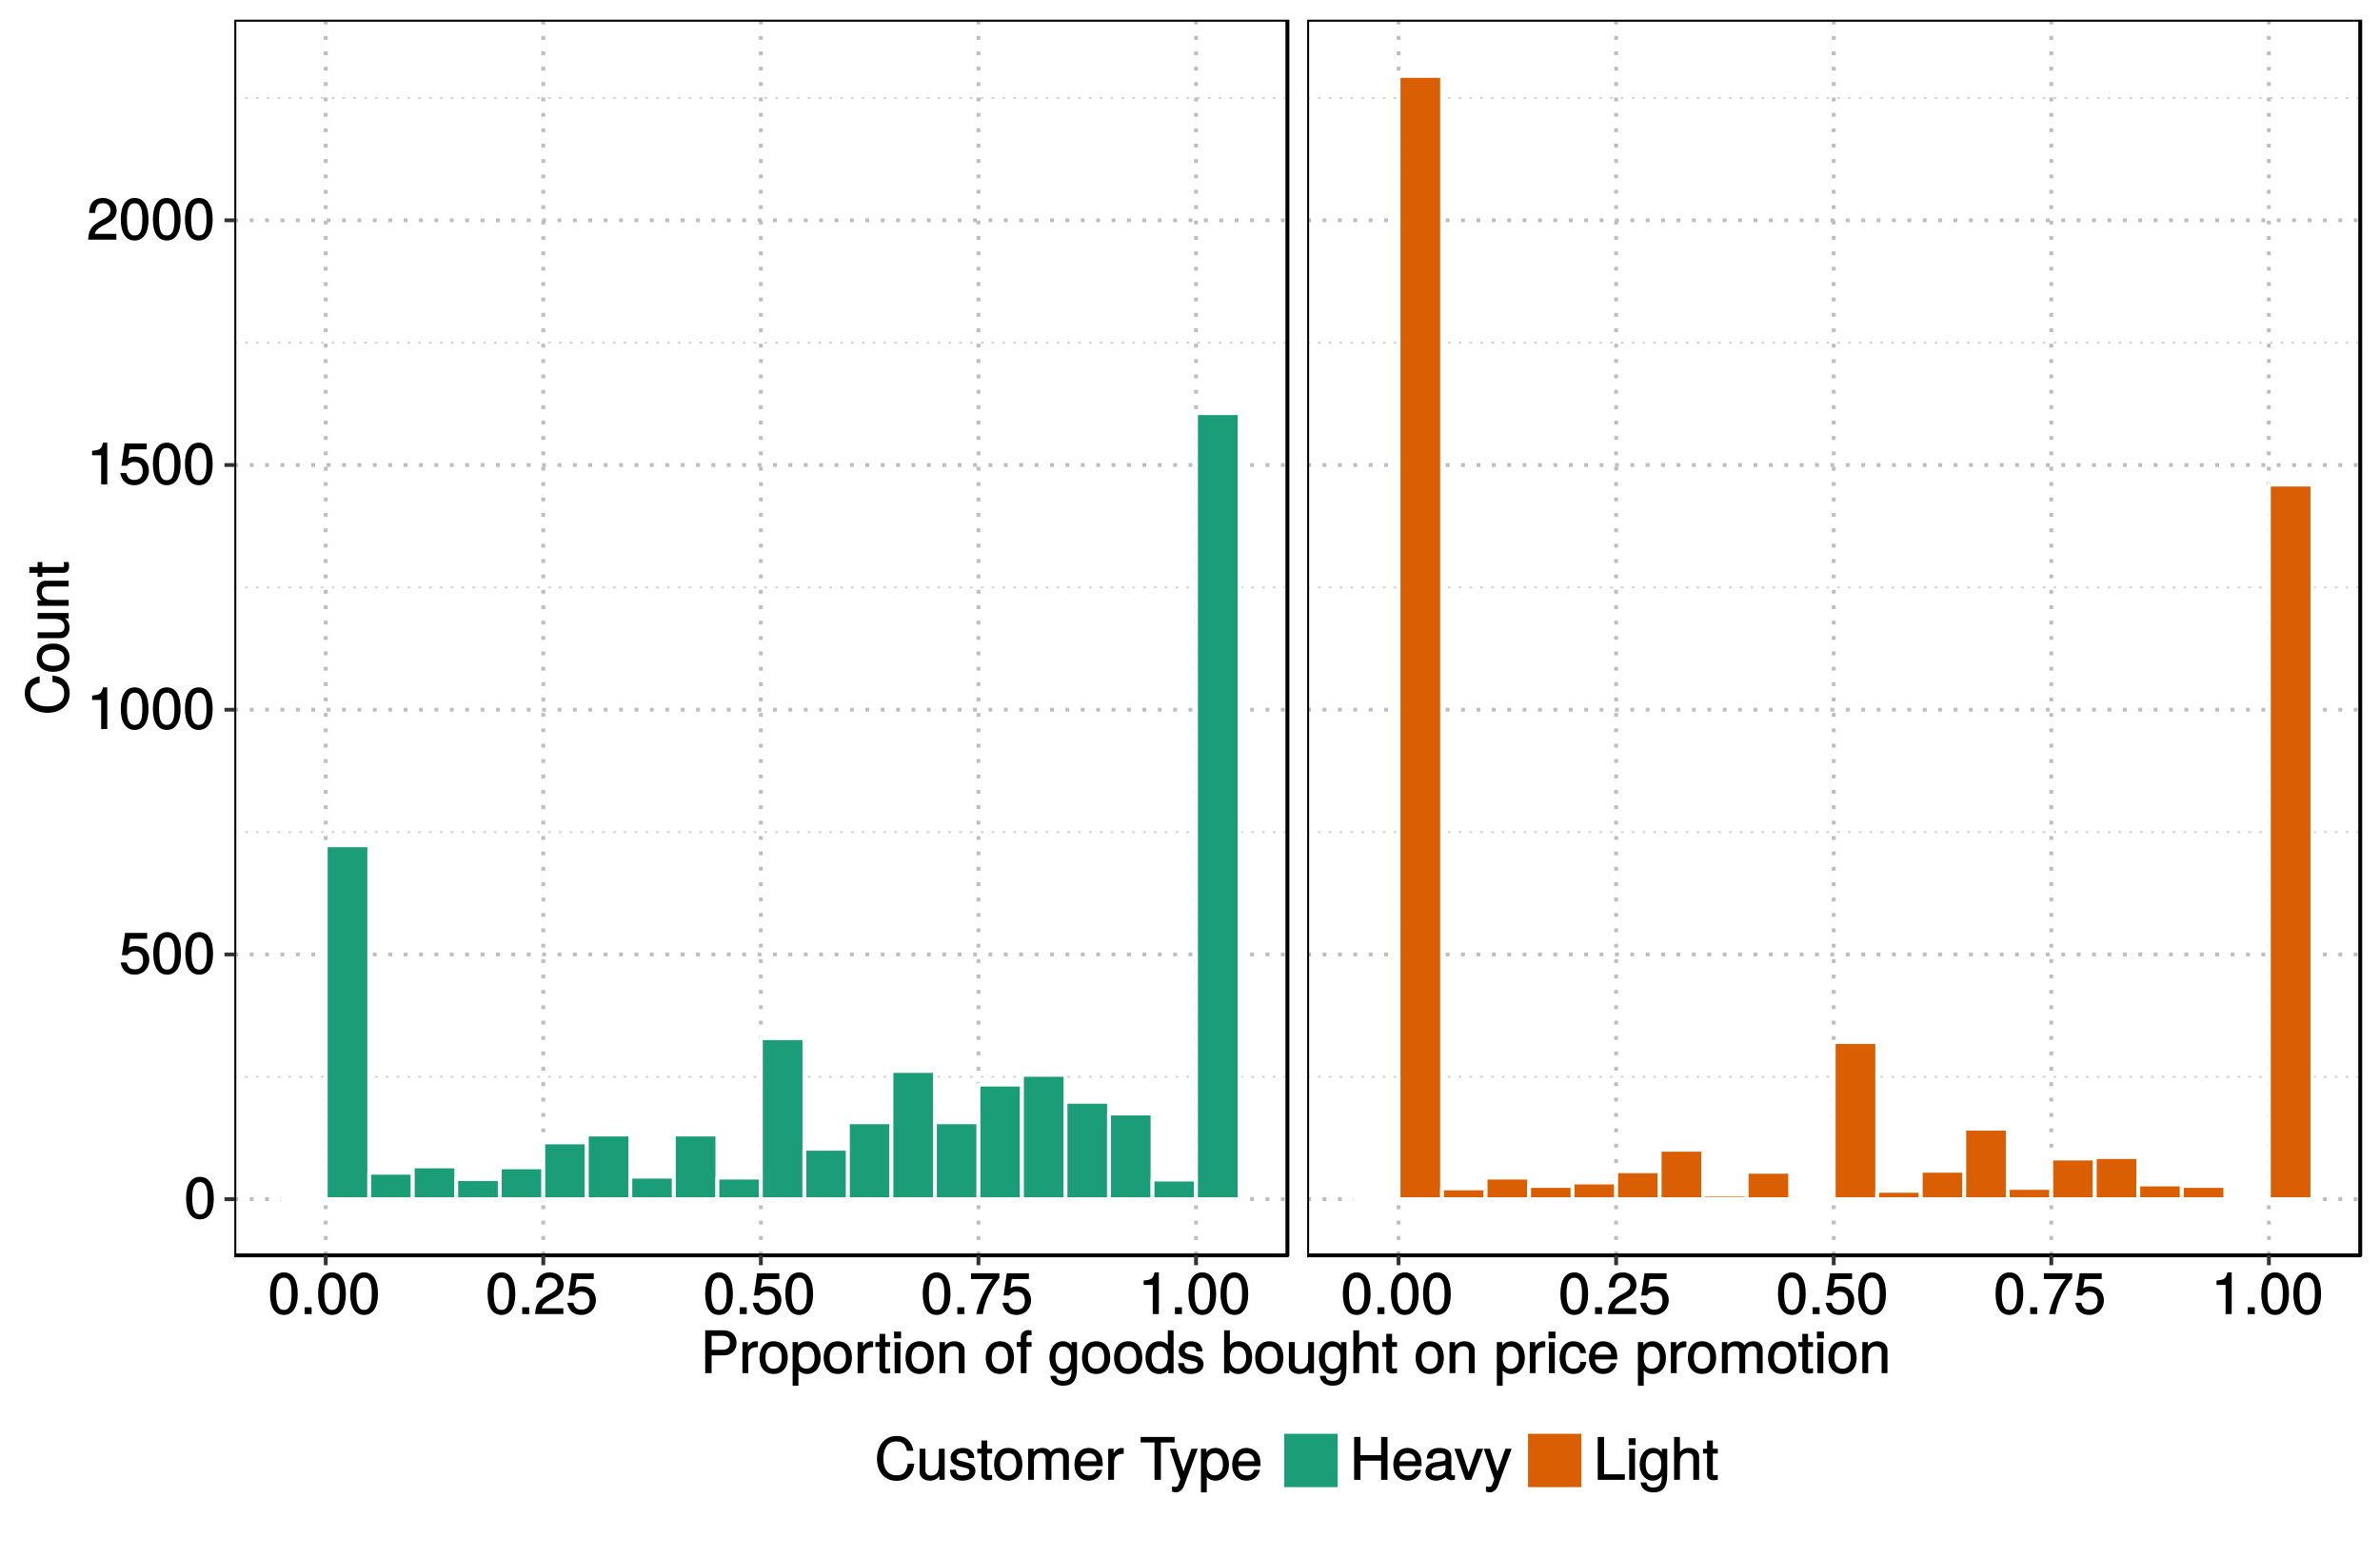 <?xml version="1.0" encoding="UTF-8"?>
<svg xmlns="http://www.w3.org/2000/svg" xmlns:xlink="http://www.w3.org/1999/xlink" width="660pt" height="432pt" viewBox="0 0 660 432" version="1.1">
<defs>
<g>
<symbol overflow="visible" id="glyph0-0">
<path style="stroke:none;" d=""/>
</symbol>
<symbol overflow="visible" id="glyph0-1">
<path style="stroke:none;" d="M 8.234 -5.562 C 8.234 -9.5 6.859 -11.562 4.406 -11.562 C 1.953 -11.562 0.547 -9.469 0.547 -5.656 C 0.547 -1.844 1.969 0.234 4.406 0.234 C 6.797 0.234 8.234 -1.844 8.234 -5.562 Z M 6.531 -5.703 C 6.531 -2.484 5.938 -1.156 4.375 -1.156 C 2.875 -1.156 2.25 -2.547 2.25 -5.641 C 2.25 -8.75 2.875 -10.094 4.406 -10.094 C 5.922 -10.094 6.531 -8.734 6.531 -5.703 Z M 6.531 -5.703 "/>
</symbol>
<symbol overflow="visible" id="glyph0-2">
<path style="stroke:none;" d="M 8.344 -3.875 C 8.344 -6.109 6.719 -7.703 4.547 -7.703 C 3.75 -7.703 2.984 -7.453 2.625 -7.188 L 3.016 -9.719 L 7.75 -9.719 L 7.75 -11.328 L 1.625 -11.328 L 0.75 -5.172 L 2.266 -5.172 C 2.953 -5.984 3.406 -6.219 4.281 -6.219 C 5.812 -6.219 6.625 -5.359 6.625 -3.688 C 6.625 -2.047 5.828 -1.234 4.281 -1.234 C 3.062 -1.234 2.438 -1.75 2.062 -3.141 L 0.391 -3.141 C 0.875 -0.766 2.297 0.234 4.312 0.234 C 6.609 0.234 8.344 -1.469 8.344 -3.875 Z M 8.344 -3.875 "/>
</symbol>
<symbol overflow="visible" id="glyph0-3">
<path style="stroke:none;" d="M 5.688 -0.109 L 5.688 -11.562 L 4.516 -11.562 C 3.984 -9.734 3.812 -9.578 1.484 -9.297 L 1.484 -8.078 L 4 -8.078 L 4 0 L 5.688 0 Z M 5.688 -0.109 "/>
</symbol>
<symbol overflow="visible" id="glyph0-4">
<path style="stroke:none;" d="M 8.297 -8.125 C 8.297 -10.047 6.688 -11.562 4.547 -11.562 C 2.219 -11.562 0.734 -10.281 0.656 -7.406 L 2.344 -7.406 C 2.453 -9.422 3.109 -10.109 4.5 -10.109 C 5.781 -10.109 6.594 -9.312 6.594 -8.094 C 6.594 -7.203 6.094 -6.516 5.094 -5.938 L 3.609 -5.109 C 1.25 -3.766 0.531 -2.625 0.391 0 L 8.219 0 L 8.219 -1.609 L 2.266 -1.609 C 2.406 -2.438 2.875 -2.938 4.266 -3.766 L 5.875 -4.625 C 7.453 -5.469 8.297 -6.734 8.297 -8.125 Z M 8.297 -8.125 "/>
</symbol>
<symbol overflow="visible" id="glyph0-5">
<path style="stroke:none;" d="M 3.188 -0.109 L 3.188 -1.891 L 1.25 -1.891 L 1.25 0 L 3.188 0 Z M 3.188 -0.109 "/>
</symbol>
<symbol overflow="visible" id="glyph0-6">
<path style="stroke:none;" d="M 8.453 -10.031 L 8.453 -11.328 L 0.594 -11.328 L 0.594 -9.719 L 6.609 -9.719 C 4.5 -7.062 2.859 -3.688 2.031 0 L 3.828 0 C 4.469 -3.781 6.031 -7.125 8.453 -10 Z M 8.453 -10.031 "/>
</symbol>
<symbol overflow="visible" id="glyph0-7">
<path style="stroke:none;" d="M 10 -8.359 C 10 -10.547 8.578 -11.891 6.266 -11.891 L 1.312 -11.891 L 1.312 0 L 3.078 0 L 3.078 -4.938 L 6.609 -4.938 C 8.531 -4.938 10 -6.422 10 -8.359 Z M 8.172 -8.422 C 8.172 -7.141 7.469 -6.484 6.047 -6.484 L 3.078 -6.484 L 3.078 -10.359 L 6.047 -10.359 C 7.469 -10.359 8.172 -9.703 8.172 -8.422 Z M 8.172 -8.422 "/>
</symbol>
<symbol overflow="visible" id="glyph0-8">
<path style="stroke:none;" d="M 5.266 -7.328 L 5.266 -8.781 C 4.906 -8.828 4.797 -8.844 4.625 -8.844 C 3.766 -8.844 2.984 -8.297 2.219 -7.062 L 2.469 -6.969 L 2.469 -8.609 L 0.969 -8.609 L 0.969 0 L 2.578 0 L 2.578 -4.469 C 2.578 -6.359 3.078 -7.188 5.266 -7.219 Z M 5.266 -7.328 "/>
</symbol>
<symbol overflow="visible" id="glyph0-9">
<path style="stroke:none;" d="M 8.281 -4.234 C 8.281 -7.141 6.766 -8.844 4.359 -8.844 C 2 -8.844 0.438 -7.125 0.438 -4.297 C 0.438 -1.484 1.984 0.234 4.375 0.234 C 6.719 0.234 8.281 -1.484 8.281 -4.234 Z M 6.625 -4.25 C 6.625 -2.281 5.844 -1.219 4.375 -1.219 C 2.875 -1.219 2.094 -2.266 2.094 -4.297 C 2.094 -6.312 2.875 -7.391 4.375 -7.391 C 5.875 -7.391 6.625 -6.344 6.625 -4.25 Z M 6.625 -4.25 "/>
</symbol>
<symbol overflow="visible" id="glyph0-10">
<path style="stroke:none;" d="M 8.5 -4.219 C 8.5 -7.047 6.984 -8.844 4.766 -8.844 C 3.625 -8.844 2.609 -8.297 1.984 -7.312 L 2.219 -7.234 L 2.219 -8.609 L 0.734 -8.609 L 0.734 3.484 L 2.344 3.484 L 2.344 -1.125 L 2.094 -1.047 C 2.797 -0.172 3.703 0.234 4.781 0.234 C 6.938 0.234 8.5 -1.547 8.5 -4.219 Z M 6.828 -4.25 C 6.828 -2.359 6 -1.234 4.547 -1.234 C 3.141 -1.234 2.344 -2.266 2.344 -4.234 C 2.344 -6.203 3.141 -7.375 4.547 -7.375 C 6.016 -7.375 6.828 -6.25 6.828 -4.25 Z M 6.828 -4.25 "/>
</symbol>
<symbol overflow="visible" id="glyph0-11">
<path style="stroke:none;" d="M 4.188 -0.109 L 4.188 -1.391 C 3.891 -1.297 3.688 -1.281 3.422 -1.281 C 2.844 -1.281 2.812 -1.328 2.812 -1.922 L 2.812 -7.297 L 4.188 -7.297 L 4.188 -8.609 L 2.812 -8.609 L 2.812 -10.906 L 1.219 -10.906 L 1.219 -8.609 L 0.078 -8.609 L 0.078 -7.297 L 1.219 -7.297 L 1.219 -1.328 C 1.219 -0.484 1.938 0.109 2.969 0.109 C 3.297 0.109 3.609 0.078 4.188 -0.016 Z M 4.188 -0.109 "/>
</symbol>
<symbol overflow="visible" id="glyph0-12">
<path style="stroke:none;" d="M 2.578 -0.109 L 2.578 -8.609 L 0.969 -8.609 L 0.969 0 L 2.578 0 Z M 2.75 -9.766 L 2.75 -11.531 L 0.812 -11.531 L 0.812 -9.641 L 2.75 -9.641 Z M 2.75 -9.766 "/>
</symbol>
<symbol overflow="visible" id="glyph0-13">
<path style="stroke:none;" d="M 7.922 -0.109 L 7.922 -6.453 C 7.922 -7.844 6.75 -8.844 5.141 -8.844 C 3.891 -8.844 2.969 -8.344 2.234 -7.172 L 2.484 -7.094 L 2.484 -8.609 L 0.969 -8.609 L 0.969 0 L 2.578 0 L 2.578 -4.734 C 2.578 -6.453 3.375 -7.453 4.734 -7.453 C 5.797 -7.453 6.312 -6.922 6.312 -5.922 L 6.312 0 L 7.922 0 Z M 7.922 -0.109 "/>
</symbol>
<symbol overflow="visible" id="glyph0-14">
<path style="stroke:none;" d=""/>
</symbol>
<symbol overflow="visible" id="glyph0-15">
<path style="stroke:none;" d="M 4.25 -7.406 L 4.25 -8.609 L 2.859 -8.609 L 2.859 -9.812 C 2.859 -10.375 3.062 -10.547 3.656 -10.547 C 3.781 -10.547 3.828 -10.547 4.25 -10.516 L 4.25 -11.828 C 3.828 -11.922 3.641 -11.938 3.375 -11.938 C 2.141 -11.938 1.266 -11.125 1.266 -9.922 L 1.266 -8.609 L 0.141 -8.609 L 0.141 -7.297 L 1.266 -7.297 L 1.266 0 L 2.859 0 L 2.859 -7.297 L 4.25 -7.297 Z M 4.25 -7.406 "/>
</symbol>
<symbol overflow="visible" id="glyph0-16">
<path style="stroke:none;" d="M 7.953 -1.484 L 7.953 -8.609 L 6.453 -8.609 L 6.453 -7.281 L 6.688 -7.359 C 6.016 -8.359 5.109 -8.844 4.031 -8.844 C 1.906 -8.844 0.312 -6.938 0.312 -4.219 C 0.312 -1.578 1.953 0.234 3.922 0.234 C 4.969 0.234 5.812 -0.234 6.688 -1.297 L 6.453 -1.375 L 6.453 -0.812 C 6.453 1.406 5.688 2.141 4.125 2.141 C 3.078 2.141 2.391 1.875 2.203 0.734 L 0.578 0.734 C 0.734 2.438 2.109 3.484 4.078 3.484 C 6.703 3.484 7.953 2.203 7.953 -1.484 Z M 6.312 -4.25 C 6.312 -2.25 5.594 -1.219 4.188 -1.219 C 2.734 -1.219 1.984 -2.266 1.984 -4.297 C 1.984 -6.312 2.75 -7.391 4.172 -7.391 C 5.609 -7.391 6.312 -6.281 6.312 -4.25 Z M 6.312 -4.25 "/>
</symbol>
<symbol overflow="visible" id="glyph0-17">
<path style="stroke:none;" d="M 8.047 -0.109 L 8.047 -11.891 L 6.453 -11.891 L 6.453 -7.438 L 6.688 -7.516 C 6.125 -8.375 5.141 -8.844 4.016 -8.844 C 1.844 -8.844 0.266 -7.062 0.266 -4.391 C 0.266 -1.547 1.812 0.234 4.062 0.234 C 5.219 0.234 6.109 -0.219 6.828 -1.266 L 6.594 -1.344 L 6.594 0 L 8.047 0 Z M 6.453 -4.266 C 6.453 -2.344 5.656 -1.234 4.25 -1.234 C 2.781 -1.234 1.938 -2.359 1.938 -4.297 C 1.938 -6.25 2.781 -7.375 4.234 -7.375 C 5.688 -7.375 6.453 -6.203 6.453 -4.266 Z M 6.453 -4.266 "/>
</symbol>
<symbol overflow="visible" id="glyph0-18">
<path style="stroke:none;" d="M 7.469 -2.469 C 7.469 -3.719 6.641 -4.453 4.969 -4.844 L 3.703 -5.156 C 2.609 -5.406 2.266 -5.641 2.266 -6.234 C 2.266 -7.016 2.828 -7.391 3.922 -7.391 C 4.984 -7.391 5.422 -7.047 5.453 -6.047 L 7.141 -6.047 C 7.125 -7.812 5.906 -8.844 3.969 -8.844 C 2.016 -8.844 0.609 -7.734 0.609 -6.172 C 0.609 -4.859 1.422 -4.125 3.406 -3.641 L 4.656 -3.344 C 5.578 -3.125 5.812 -2.953 5.812 -2.359 C 5.812 -1.562 5.172 -1.219 4 -1.219 C 2.797 -1.219 2.25 -1.391 2.062 -2.781 L 0.406 -2.781 C 0.469 -0.734 1.703 0.234 3.891 0.234 C 6 0.234 7.469 -0.844 7.469 -2.469 Z M 7.469 -2.469 "/>
</symbol>
<symbol overflow="visible" id="glyph0-19">
<path style="stroke:none;" d="M 8.5 -4.406 C 8.5 -7.125 6.984 -8.844 4.781 -8.844 C 3.625 -8.844 2.703 -8.391 2.078 -7.438 L 2.312 -7.359 L 2.312 -11.891 L 0.719 -11.891 L 0.719 0 L 2.188 0 L 2.188 -1.312 L 1.953 -1.234 C 2.594 -0.25 3.547 0.234 4.719 0.234 C 6.922 0.234 8.5 -1.688 8.5 -4.406 Z M 6.828 -4.312 C 6.828 -2.422 5.984 -1.234 4.531 -1.234 C 3.125 -1.234 2.312 -2.406 2.312 -4.297 C 2.312 -6.266 3.125 -7.438 4.531 -7.375 C 6.016 -7.375 6.828 -6.188 6.828 -4.312 Z M 6.828 -4.312 "/>
</symbol>
<symbol overflow="visible" id="glyph0-20">
<path style="stroke:none;" d="M 7.844 -0.109 L 7.844 -8.609 L 6.234 -8.609 L 6.234 -3.875 C 6.234 -2.156 5.484 -1.156 4.094 -1.156 C 3.047 -1.156 2.5 -1.688 2.5 -2.688 L 2.5 -8.609 L 0.891 -8.609 L 0.891 -2.156 C 0.891 -0.766 2.078 0.234 3.719 0.234 C 4.938 0.234 5.828 -0.219 6.609 -1.328 L 6.375 -1.406 L 6.375 0 L 7.844 0 Z M 7.844 -0.109 "/>
</symbol>
<symbol overflow="visible" id="glyph0-21">
<path style="stroke:none;" d="M 7.906 -0.109 L 7.906 -6.453 C 7.906 -7.859 6.766 -8.844 5.141 -8.844 C 3.953 -8.844 3.125 -8.453 2.344 -7.422 L 2.578 -7.344 L 2.578 -11.891 L 0.969 -11.891 L 0.969 0 L 2.578 0 L 2.578 -4.734 C 2.578 -6.453 3.344 -7.453 4.719 -7.453 C 5.656 -7.453 6.297 -7.031 6.297 -5.922 L 6.297 0 L 7.906 0 Z M 7.906 -0.109 "/>
</symbol>
<symbol overflow="visible" id="glyph0-22">
<path style="stroke:none;" d="M 7.625 -3.109 L 6.156 -3.109 C 5.922 -1.656 5.375 -1.219 4.234 -1.219 C 2.766 -1.219 2.016 -2.234 2.016 -4.219 C 2.016 -6.312 2.75 -7.391 4.203 -7.391 C 5.328 -7.391 5.891 -6.844 6.062 -5.562 L 7.688 -5.562 C 7.5 -7.734 6.094 -8.844 4.219 -8.844 C 1.969 -8.844 0.359 -7.016 0.359 -4.219 C 0.359 -1.516 1.938 0.234 4.203 0.234 C 6.203 0.234 7.594 -1.078 7.781 -3.109 Z M 7.625 -3.109 "/>
</symbol>
<symbol overflow="visible" id="glyph0-23">
<path style="stroke:none;" d="M 8.344 -3.922 C 8.344 -5.141 8.234 -5.906 8 -6.531 C 7.453 -7.906 6.047 -8.844 4.484 -8.844 C 2.141 -8.844 0.5 -7.016 0.5 -4.25 C 0.5 -1.5 2.094 0.234 4.453 0.234 C 6.375 0.234 7.828 -0.953 8.188 -2.766 L 6.578 -2.766 C 6.172 -1.562 5.562 -1.219 4.5 -1.219 C 3.109 -1.219 2.188 -2 2.156 -3.812 L 8.344 -3.812 Z M 6.875 -5.031 C 6.875 -5.031 6.672 -5.125 6.688 -5.125 L 2.203 -5.125 C 2.297 -6.5 3.125 -7.391 4.469 -7.391 C 5.781 -7.391 6.641 -6.422 6.641 -5.109 Z M 6.875 -5.031 "/>
</symbol>
<symbol overflow="visible" id="glyph0-24">
<path style="stroke:none;" d="M 12.281 -0.109 L 12.281 -6.406 C 12.281 -7.906 11.328 -8.844 9.766 -8.844 C 8.641 -8.844 7.859 -8.484 7.203 -7.688 C 6.781 -8.438 6.016 -8.844 4.922 -8.844 C 3.812 -8.844 2.953 -8.406 2.234 -7.391 L 2.484 -7.312 L 2.484 -8.609 L 0.984 -8.609 L 0.984 0 L 2.594 0 L 2.594 -5.375 C 2.594 -6.594 3.344 -7.453 4.438 -7.453 C 5.422 -7.453 5.844 -6.953 5.844 -5.891 L 5.844 0 L 7.438 0 L 7.438 -5.375 C 7.438 -6.594 8.203 -7.453 9.297 -7.453 C 10.266 -7.453 10.688 -6.938 10.688 -5.891 L 10.688 0 L 12.281 0 Z M 12.281 -0.109 "/>
</symbol>
<symbol overflow="visible" id="glyph0-25">
<path style="stroke:none;" d="M 10.828 -4.484 L 9.172 -4.484 C 8.797 -2.172 8.016 -1.25 6.047 -1.25 C 3.734 -1.25 2.391 -2.906 2.391 -5.828 C 2.391 -8.812 3.656 -10.641 5.922 -10.641 C 7.75 -10.641 8.562 -9.938 8.938 -8.047 L 10.734 -8.047 C 10.25 -10.719 8.656 -12.172 6.094 -12.172 C 2.562 -12.172 0.625 -9.219 0.625 -5.812 C 0.625 -2.406 2.609 0.281 6.031 0.281 C 8.875 0.281 10.609 -1.328 10.969 -4.484 Z M 10.828 -4.484 "/>
</symbol>
<symbol overflow="visible" id="glyph0-26">
<path style="stroke:none;" d="M 9.609 -10.469 L 9.609 -11.891 L 0.188 -11.891 L 0.188 -10.359 L 4.031 -10.359 L 4.031 0 L 5.797 0 L 5.797 -10.359 L 9.609 -10.359 Z M 9.609 -10.469 "/>
</symbol>
<symbol overflow="visible" id="glyph0-27">
<path style="stroke:none;" d="M 7.641 -8.609 L 6.094 -8.609 L 3.75 -1.984 L 4.016 -1.969 L 1.844 -8.609 L 0.125 -8.609 L 3.016 -0.094 L 2.5 1.234 C 2.266 1.828 2.141 1.953 1.562 1.953 C 1.375 1.953 1.156 1.922 0.719 1.828 L 0.719 3.234 C 1.031 3.391 1.406 3.484 1.766 3.484 C 2.703 3.484 3.594 2.844 4.047 1.641 L 7.828 -8.609 Z M 7.641 -8.609 "/>
</symbol>
<symbol overflow="visible" id="glyph0-28">
<path style="stroke:none;" d="M 10.438 -0.109 L 10.438 -11.891 L 8.672 -11.891 L 8.672 -6.844 L 2.938 -6.844 L 2.938 -11.891 L 1.188 -11.891 L 1.188 0 L 2.938 0 L 2.938 -5.312 L 8.672 -5.312 L 8.672 0 L 10.438 0 Z M 10.438 -0.109 "/>
</symbol>
<symbol overflow="visible" id="glyph0-29">
<path style="stroke:none;" d="M 8.688 -0.141 L 8.688 -1.297 C 8.422 -1.234 8.359 -1.234 8.266 -1.234 C 7.812 -1.234 7.688 -1.359 7.688 -1.781 L 7.688 -6.453 C 7.688 -7.938 6.469 -8.844 4.406 -8.844 C 2.375 -8.844 0.969 -7.969 0.891 -5.906 L 2.5 -5.906 C 2.625 -7.047 3.109 -7.391 4.359 -7.391 C 5.547 -7.391 6.078 -7.062 6.078 -6.25 L 6.078 -5.906 C 6.078 -5.344 5.891 -5.219 4.828 -5.094 C 2.938 -4.844 2.656 -4.781 2.141 -4.578 C 1.172 -4.172 0.531 -3.312 0.531 -2.281 C 0.531 -0.766 1.734 0.234 3.422 0.234 C 4.5 0.234 5.625 -0.234 6.188 -0.828 C 6.266 -0.469 6.984 0.109 7.641 0.109 C 7.922 0.109 8.125 0.078 8.688 -0.062 Z M 6.078 -3.016 C 6.078 -1.812 5.016 -1.156 3.719 -1.156 C 2.672 -1.156 2.188 -1.406 2.188 -2.312 C 2.188 -3.203 2.656 -3.469 4.078 -3.688 C 5.484 -3.875 5.781 -3.938 6.078 -4.078 Z M 6.078 -3.016 "/>
</symbol>
<symbol overflow="visible" id="glyph0-30">
<path style="stroke:none;" d="M 7.781 -8.609 L 6.156 -8.609 L 3.766 -1.719 L 4.031 -1.703 L 1.766 -8.609 L -0.031 -8.609 L 3.016 0 L 4.641 0 L 7.953 -8.609 Z M 7.781 -8.609 "/>
</symbol>
<symbol overflow="visible" id="glyph0-31">
<path style="stroke:none;" d="M 8.656 -0.109 L 8.656 -1.531 L 2.891 -1.531 L 2.891 -11.891 L 1.141 -11.891 L 1.141 0 L 8.656 0 Z M 8.656 -0.109 "/>
</symbol>
<symbol overflow="visible" id="glyph1-0">
<path style="stroke:none;" d=""/>
</symbol>
<symbol overflow="visible" id="glyph1-1">
<path style="stroke:none;" d="M -4.484 -10.828 L -4.484 -9.172 C -2.172 -8.797 -1.25 -8.016 -1.25 -6.047 C -1.25 -3.734 -2.906 -2.391 -5.828 -2.391 C -8.812 -2.391 -10.641 -3.656 -10.641 -5.922 C -10.641 -7.75 -9.938 -8.562 -8.047 -8.938 L -8.047 -10.734 C -10.719 -10.25 -12.172 -8.656 -12.172 -6.094 C -12.172 -2.562 -9.219 -0.625 -5.812 -0.625 C -2.406 -0.625 0.281 -2.609 0.281 -6.031 C 0.281 -8.875 -1.328 -10.609 -4.484 -10.969 Z M -4.484 -10.828 "/>
</symbol>
<symbol overflow="visible" id="glyph1-2">
<path style="stroke:none;" d="M -4.234 -8.281 C -7.141 -8.281 -8.844 -6.766 -8.844 -4.359 C -8.844 -2 -7.125 -0.438 -4.297 -0.438 C -1.484 -0.438 0.234 -1.984 0.234 -4.375 C 0.234 -6.719 -1.484 -8.281 -4.234 -8.281 Z M -4.25 -6.625 C -2.281 -6.625 -1.219 -5.844 -1.219 -4.375 C -1.219 -2.875 -2.266 -2.094 -4.297 -2.094 C -6.312 -2.094 -7.391 -2.875 -7.391 -4.375 C -7.391 -5.875 -6.344 -6.625 -4.25 -6.625 Z M -4.25 -6.625 "/>
</symbol>
<symbol overflow="visible" id="glyph1-3">
<path style="stroke:none;" d="M -0.109 -7.844 L -8.609 -7.844 L -8.609 -6.234 L -3.875 -6.234 C -2.156 -6.234 -1.156 -5.484 -1.156 -4.094 C -1.156 -3.047 -1.688 -2.5 -2.688 -2.5 L -8.609 -2.5 L -8.609 -0.891 L -2.156 -0.891 C -0.766 -0.891 0.234 -2.078 0.234 -3.719 C 0.234 -4.938 -0.219 -5.828 -1.328 -6.609 L -1.406 -6.375 L 0 -6.375 L 0 -7.844 Z M -0.109 -7.844 "/>
</symbol>
<symbol overflow="visible" id="glyph1-4">
<path style="stroke:none;" d="M -0.109 -7.922 L -6.453 -7.922 C -7.844 -7.922 -8.844 -6.75 -8.844 -5.141 C -8.844 -3.891 -8.344 -2.969 -7.172 -2.234 L -7.094 -2.484 L -8.609 -2.484 L -8.609 -0.969 L 0 -0.969 L 0 -2.578 L -4.734 -2.578 C -6.453 -2.578 -7.453 -3.375 -7.453 -4.734 C -7.453 -5.797 -6.922 -6.312 -5.922 -6.312 L 0 -6.312 L 0 -7.922 Z M -0.109 -7.922 "/>
</symbol>
<symbol overflow="visible" id="glyph1-5">
<path style="stroke:none;" d="M -0.109 -4.188 L -1.391 -4.188 C -1.297 -3.891 -1.281 -3.688 -1.281 -3.422 C -1.281 -2.844 -1.328 -2.812 -1.922 -2.812 L -7.297 -2.812 L -7.297 -4.188 L -8.609 -4.188 L -8.609 -2.812 L -10.906 -2.812 L -10.906 -1.219 L -8.609 -1.219 L -8.609 -0.078 L -7.297 -0.078 L -7.297 -1.219 L -1.328 -1.219 C -0.484 -1.219 0.109 -1.938 0.109 -2.969 C 0.109 -3.297 0.078 -3.609 -0.016 -4.188 Z M -0.109 -4.188 "/>
</symbol>
</g>
<clipPath id="clip1">
  <path d="M 64.984 5.48 L 358 5.48 L 358 349 L 64.984 349 Z M 64.984 5.48 "/>
</clipPath>
<clipPath id="clip2">
  <path d="M 64.984 298 L 358 298 L 358 299 L 64.984 299 Z M 64.984 298 "/>
</clipPath>
<clipPath id="clip3">
  <path d="M 64.984 230 L 358 230 L 358 232 L 64.984 232 Z M 64.984 230 "/>
</clipPath>
<clipPath id="clip4">
  <path d="M 64.984 162 L 358 162 L 358 164 L 64.984 164 Z M 64.984 162 "/>
</clipPath>
<clipPath id="clip5">
  <path d="M 64.984 94 L 358 94 L 358 96 L 64.984 96 Z M 64.984 94 "/>
</clipPath>
<clipPath id="clip6">
  <path d="M 64.984 26 L 358 26 L 358 28 L 64.984 28 Z M 64.984 26 "/>
</clipPath>
<clipPath id="clip7">
  <path d="M 64.984 332 L 358 332 L 358 334 L 64.984 334 Z M 64.984 332 "/>
</clipPath>
<clipPath id="clip8">
  <path d="M 64.984 264 L 358 264 L 358 266 L 64.984 266 Z M 64.984 264 "/>
</clipPath>
<clipPath id="clip9">
  <path d="M 64.984 196 L 358 196 L 358 198 L 64.984 198 Z M 64.984 196 "/>
</clipPath>
<clipPath id="clip10">
  <path d="M 64.984 128 L 358 128 L 358 130 L 64.984 130 Z M 64.984 128 "/>
</clipPath>
<clipPath id="clip11">
  <path d="M 64.984 60 L 358 60 L 358 62 L 64.984 62 Z M 64.984 60 "/>
</clipPath>
<clipPath id="clip12">
  <path d="M 89 5.48 L 91 5.48 L 91 349 L 89 349 Z M 89 5.48 "/>
</clipPath>
<clipPath id="clip13">
  <path d="M 150 5.48 L 152 5.48 L 152 349 L 150 349 Z M 150 5.48 "/>
</clipPath>
<clipPath id="clip14">
  <path d="M 210 5.48 L 212 5.48 L 212 349 L 210 349 Z M 210 5.48 "/>
</clipPath>
<clipPath id="clip15">
  <path d="M 270 5.48 L 272 5.48 L 272 349 L 270 349 Z M 270 5.48 "/>
</clipPath>
<clipPath id="clip16">
  <path d="M 331 5.48 L 333 5.48 L 333 349 L 331 349 Z M 331 5.48 "/>
</clipPath>
<clipPath id="clip17">
  <path d="M 64.984 5.48 L 358 5.48 L 358 349 L 64.984 349 Z M 64.984 5.48 "/>
</clipPath>
<clipPath id="clip18">
  <path d="M 362.492 5.48 L 655 5.48 L 655 349 L 362.492 349 Z M 362.492 5.48 "/>
</clipPath>
<clipPath id="clip19">
  <path d="M 362.492 5.48 L 655.52 5.48 L 655.52 349 L 362.492 349 Z M 362.492 5.48 "/>
</clipPath>
<clipPath id="clip20">
  <path d="M 362.492 298 L 655 298 L 655 299 L 362.492 299 Z M 362.492 298 "/>
</clipPath>
<clipPath id="clip21">
  <path d="M 362.492 230 L 655 230 L 655 232 L 362.492 232 Z M 362.492 230 "/>
</clipPath>
<clipPath id="clip22">
  <path d="M 362.492 162 L 655 162 L 655 164 L 362.492 164 Z M 362.492 162 "/>
</clipPath>
<clipPath id="clip23">
  <path d="M 362.492 94 L 655 94 L 655 96 L 362.492 96 Z M 362.492 94 "/>
</clipPath>
<clipPath id="clip24">
  <path d="M 362.492 26 L 655 26 L 655 28 L 362.492 28 Z M 362.492 26 "/>
</clipPath>
<clipPath id="clip25">
  <path d="M 362.492 332 L 655.52 332 L 655.52 334 L 362.492 334 Z M 362.492 332 "/>
</clipPath>
<clipPath id="clip26">
  <path d="M 362.492 264 L 655.52 264 L 655.52 266 L 362.492 266 Z M 362.492 264 "/>
</clipPath>
<clipPath id="clip27">
  <path d="M 362.492 196 L 655.52 196 L 655.52 198 L 362.492 198 Z M 362.492 196 "/>
</clipPath>
<clipPath id="clip28">
  <path d="M 362.492 128 L 655.52 128 L 655.52 130 L 362.492 130 Z M 362.492 128 "/>
</clipPath>
<clipPath id="clip29">
  <path d="M 362.492 60 L 655.52 60 L 655.52 62 L 362.492 62 Z M 362.492 60 "/>
</clipPath>
<clipPath id="clip30">
  <path d="M 387 5.48 L 389 5.48 L 389 349 L 387 349 Z M 387 5.48 "/>
</clipPath>
<clipPath id="clip31">
  <path d="M 447 5.48 L 449 5.48 L 449 349 L 447 349 Z M 447 5.48 "/>
</clipPath>
<clipPath id="clip32">
  <path d="M 507 5.48 L 510 5.48 L 510 349 L 507 349 Z M 507 5.48 "/>
</clipPath>
<clipPath id="clip33">
  <path d="M 568 5.48 L 570 5.48 L 570 349 L 568 349 Z M 568 5.48 "/>
</clipPath>
<clipPath id="clip34">
  <path d="M 628 5.48 L 630 5.48 L 630 349 L 628 349 Z M 628 5.48 "/>
</clipPath>
<clipPath id="clip35">
  <path d="M 362.492 5.48 L 655.52 5.48 L 655.52 349 L 362.492 349 Z M 362.492 5.48 "/>
</clipPath>
</defs>
<g id="surface1322">
<rect x="0" y="0" width="660" height="432" style="fill:rgb(100%,100%,100%);fill-opacity:1;stroke:none;"/>
<rect x="0" y="0" width="660" height="432" style="fill:rgb(100%,100%,100%);fill-opacity:1;stroke:none;"/>
<path style="fill:none;stroke-width:1.067;stroke-linecap:round;stroke-linejoin:round;stroke:rgb(100%,100%,100%);stroke-opacity:1;stroke-miterlimit:10;" d="M 0 432 L 660 432 L 660 0 L 0 0 Z M 0 432 "/>
<g clip-path="url(#clip1)" clip-rule="nonzero">
<path style="fill-rule:nonzero;fill:rgb(100%,100%,100%);fill-opacity:1;stroke-width:1.067;stroke-linecap:round;stroke-linejoin:round;stroke:rgb(82.745%,82.745%,82.745%);stroke-opacity:1;stroke-miterlimit:10;" d="M 64.984 348.223 L 357.012 348.223 L 357.012 5.48 L 64.984 5.48 Z M 64.984 348.223 "/>
</g>
<g clip-path="url(#clip2)" clip-rule="nonzero">
<path style="fill:none;stroke-width:0.533;stroke-linecap:butt;stroke-linejoin:round;stroke:rgb(82.745%,82.745%,82.745%);stroke-opacity:1;stroke-dasharray:0.75,2.25;stroke-miterlimit:10;" d="M 64.984 298.699 L 357.016 298.699 "/>
</g>
<g clip-path="url(#clip3)" clip-rule="nonzero">
<path style="fill:none;stroke-width:0.533;stroke-linecap:butt;stroke-linejoin:round;stroke:rgb(82.745%,82.745%,82.745%);stroke-opacity:1;stroke-dasharray:0.75,2.25;stroke-miterlimit:10;" d="M 64.984 230.816 L 357.016 230.816 "/>
</g>
<g clip-path="url(#clip4)" clip-rule="nonzero">
<path style="fill:none;stroke-width:0.533;stroke-linecap:butt;stroke-linejoin:round;stroke:rgb(82.745%,82.745%,82.745%);stroke-opacity:1;stroke-dasharray:0.75,2.25;stroke-miterlimit:10;" d="M 64.984 162.934 L 357.016 162.934 "/>
</g>
<g clip-path="url(#clip5)" clip-rule="nonzero">
<path style="fill:none;stroke-width:0.533;stroke-linecap:butt;stroke-linejoin:round;stroke:rgb(82.745%,82.745%,82.745%);stroke-opacity:1;stroke-dasharray:0.75,2.25;stroke-miterlimit:10;" d="M 64.984 95.051 L 357.016 95.051 "/>
</g>
<g clip-path="url(#clip6)" clip-rule="nonzero">
<path style="fill:none;stroke-width:0.533;stroke-linecap:butt;stroke-linejoin:round;stroke:rgb(82.745%,82.745%,82.745%);stroke-opacity:1;stroke-dasharray:0.75,2.25;stroke-miterlimit:10;" d="M 64.984 27.168 L 357.016 27.168 "/>
</g>
<g clip-path="url(#clip7)" clip-rule="nonzero">
<path style="fill:none;stroke-width:1.067;stroke-linecap:butt;stroke-linejoin:round;stroke:rgb(74.51%,74.51%,74.51%);stroke-opacity:1;stroke-dasharray:1.067,3.201;stroke-miterlimit:10;" d="M 64.984 332.645 L 357.016 332.645 "/>
</g>
<g clip-path="url(#clip8)" clip-rule="nonzero">
<path style="fill:none;stroke-width:1.067;stroke-linecap:butt;stroke-linejoin:round;stroke:rgb(74.51%,74.51%,74.51%);stroke-opacity:1;stroke-dasharray:1.067,3.201;stroke-miterlimit:10;" d="M 64.984 264.758 L 357.016 264.758 "/>
</g>
<g clip-path="url(#clip9)" clip-rule="nonzero">
<path style="fill:none;stroke-width:1.067;stroke-linecap:butt;stroke-linejoin:round;stroke:rgb(74.51%,74.51%,74.51%);stroke-opacity:1;stroke-dasharray:1.067,3.201;stroke-miterlimit:10;" d="M 64.984 196.875 L 357.016 196.875 "/>
</g>
<g clip-path="url(#clip10)" clip-rule="nonzero">
<path style="fill:none;stroke-width:1.067;stroke-linecap:butt;stroke-linejoin:round;stroke:rgb(74.51%,74.51%,74.51%);stroke-opacity:1;stroke-dasharray:1.067,3.201;stroke-miterlimit:10;" d="M 64.984 128.992 L 357.016 128.992 "/>
</g>
<g clip-path="url(#clip11)" clip-rule="nonzero">
<path style="fill:none;stroke-width:1.067;stroke-linecap:butt;stroke-linejoin:round;stroke:rgb(74.51%,74.51%,74.51%);stroke-opacity:1;stroke-dasharray:1.067,3.201;stroke-miterlimit:10;" d="M 64.984 61.109 L 357.016 61.109 "/>
</g>
<g clip-path="url(#clip12)" clip-rule="nonzero">
<path style="fill:none;stroke-width:1.067;stroke-linecap:butt;stroke-linejoin:round;stroke:rgb(74.51%,74.51%,74.51%);stroke-opacity:1;stroke-dasharray:1.067,3.201;stroke-miterlimit:10;" d="M 90.328 348.223 L 90.328 5.48 "/>
</g>
<g clip-path="url(#clip13)" clip-rule="nonzero">
<path style="fill:none;stroke-width:1.067;stroke-linecap:butt;stroke-linejoin:round;stroke:rgb(74.51%,74.51%,74.51%);stroke-opacity:1;stroke-dasharray:1.067,3.201;stroke-miterlimit:10;" d="M 150.664 348.223 L 150.664 5.48 "/>
</g>
<g clip-path="url(#clip14)" clip-rule="nonzero">
<path style="fill:none;stroke-width:1.067;stroke-linecap:butt;stroke-linejoin:round;stroke:rgb(74.51%,74.51%,74.51%);stroke-opacity:1;stroke-dasharray:1.067,3.201;stroke-miterlimit:10;" d="M 211 348.223 L 211 5.48 "/>
</g>
<g clip-path="url(#clip15)" clip-rule="nonzero">
<path style="fill:none;stroke-width:1.067;stroke-linecap:butt;stroke-linejoin:round;stroke:rgb(74.51%,74.51%,74.51%);stroke-opacity:1;stroke-dasharray:1.067,3.201;stroke-miterlimit:10;" d="M 271.336 348.223 L 271.336 5.48 "/>
</g>
<g clip-path="url(#clip16)" clip-rule="nonzero">
<path style="fill:none;stroke-width:1.067;stroke-linecap:butt;stroke-linejoin:round;stroke:rgb(74.51%,74.51%,74.51%);stroke-opacity:1;stroke-dasharray:1.067,3.201;stroke-miterlimit:10;" d="M 331.672 348.223 L 331.672 5.48 "/>
</g>
<path style="fill:none;stroke-width:1.067;stroke-linecap:butt;stroke-linejoin:round;stroke:rgb(100%,100%,100%);stroke-opacity:1;stroke-miterlimit:10;" d="M 78.262 332.645 L 90.328 332.645 Z M 78.262 332.645 "/>
<path style="fill-rule:nonzero;fill:rgb(10.588%,61.961%,46.667%);fill-opacity:1;stroke-width:1.067;stroke-linecap:butt;stroke-linejoin:round;stroke:rgb(100%,100%,100%);stroke-opacity:1;stroke-miterlimit:10;" d="M 90.328 332.645 L 102.395 332.645 L 102.395 234.484 L 90.328 234.484 Z M 90.328 332.645 "/>
<path style="fill-rule:nonzero;fill:rgb(10.588%,61.961%,46.667%);fill-opacity:1;stroke-width:1.067;stroke-linecap:butt;stroke-linejoin:round;stroke:rgb(100%,100%,100%);stroke-opacity:1;stroke-miterlimit:10;" d="M 102.395 332.645 L 114.461 332.645 L 114.461 325.312 L 102.395 325.312 Z M 102.395 332.645 "/>
<path style="fill-rule:nonzero;fill:rgb(10.588%,61.961%,46.667%);fill-opacity:1;stroke-width:1.067;stroke-linecap:butt;stroke-linejoin:round;stroke:rgb(100%,100%,100%);stroke-opacity:1;stroke-miterlimit:10;" d="M 114.461 332.645 L 126.527 332.645 L 126.527 323.547 L 114.461 323.547 Z M 114.461 332.645 "/>
<path style="fill-rule:nonzero;fill:rgb(10.588%,61.961%,46.667%);fill-opacity:1;stroke-width:1.067;stroke-linecap:butt;stroke-linejoin:round;stroke:rgb(100%,100%,100%);stroke-opacity:1;stroke-miterlimit:10;" d="M 126.527 332.645 L 138.594 332.645 L 138.594 327.078 L 126.527 327.078 Z M 126.527 332.645 "/>
<path style="fill-rule:nonzero;fill:rgb(10.588%,61.961%,46.667%);fill-opacity:1;stroke-width:1.067;stroke-linecap:butt;stroke-linejoin:round;stroke:rgb(100%,100%,100%);stroke-opacity:1;stroke-miterlimit:10;" d="M 138.598 332.645 L 150.664 332.645 L 150.664 323.82 L 138.598 323.82 Z M 138.598 332.645 "/>
<path style="fill-rule:nonzero;fill:rgb(10.588%,61.961%,46.667%);fill-opacity:1;stroke-width:1.067;stroke-linecap:butt;stroke-linejoin:round;stroke:rgb(100%,100%,100%);stroke-opacity:1;stroke-miterlimit:10;" d="M 150.664 332.645 L 162.73 332.645 L 162.73 316.895 L 150.664 316.895 Z M 150.664 332.645 "/>
<path style="fill-rule:nonzero;fill:rgb(10.588%,61.961%,46.667%);fill-opacity:1;stroke-width:1.067;stroke-linecap:butt;stroke-linejoin:round;stroke:rgb(100%,100%,100%);stroke-opacity:1;stroke-miterlimit:10;" d="M 162.73 332.645 L 174.797 332.645 L 174.797 314.723 L 162.73 314.723 Z M 162.73 332.645 "/>
<path style="fill-rule:nonzero;fill:rgb(10.588%,61.961%,46.667%);fill-opacity:1;stroke-width:1.067;stroke-linecap:butt;stroke-linejoin:round;stroke:rgb(100%,100%,100%);stroke-opacity:1;stroke-miterlimit:10;" d="M 174.797 332.645 L 186.863 332.645 L 186.863 326.398 L 174.797 326.398 Z M 174.797 332.645 "/>
<path style="fill-rule:nonzero;fill:rgb(10.588%,61.961%,46.667%);fill-opacity:1;stroke-width:1.067;stroke-linecap:butt;stroke-linejoin:round;stroke:rgb(100%,100%,100%);stroke-opacity:1;stroke-miterlimit:10;" d="M 186.867 332.645 L 198.934 332.645 L 198.934 314.723 L 186.867 314.723 Z M 186.867 332.645 "/>
<path style="fill-rule:nonzero;fill:rgb(10.588%,61.961%,46.667%);fill-opacity:1;stroke-width:1.067;stroke-linecap:butt;stroke-linejoin:round;stroke:rgb(100%,100%,100%);stroke-opacity:1;stroke-miterlimit:10;" d="M 198.934 332.645 L 211 332.645 L 211 326.672 L 198.934 326.672 Z M 198.934 332.645 "/>
<path style="fill-rule:nonzero;fill:rgb(10.588%,61.961%,46.667%);fill-opacity:1;stroke-width:1.067;stroke-linecap:butt;stroke-linejoin:round;stroke:rgb(100%,100%,100%);stroke-opacity:1;stroke-miterlimit:10;" d="M 211 332.645 L 223.066 332.645 L 223.066 287.977 L 211 287.977 Z M 211 332.645 "/>
<path style="fill-rule:nonzero;fill:rgb(10.588%,61.961%,46.667%);fill-opacity:1;stroke-width:1.067;stroke-linecap:butt;stroke-linejoin:round;stroke:rgb(100%,100%,100%);stroke-opacity:1;stroke-miterlimit:10;" d="M 223.066 332.645 L 235.133 332.645 L 235.133 318.66 L 223.066 318.66 Z M 223.066 332.645 "/>
<path style="fill-rule:nonzero;fill:rgb(10.588%,61.961%,46.667%);fill-opacity:1;stroke-width:1.067;stroke-linecap:butt;stroke-linejoin:round;stroke:rgb(100%,100%,100%);stroke-opacity:1;stroke-miterlimit:10;" d="M 235.133 332.645 L 247.199 332.645 L 247.199 311.328 L 235.133 311.328 Z M 235.133 332.645 "/>
<path style="fill-rule:nonzero;fill:rgb(10.588%,61.961%,46.667%);fill-opacity:1;stroke-width:1.067;stroke-linecap:butt;stroke-linejoin:round;stroke:rgb(100%,100%,100%);stroke-opacity:1;stroke-miterlimit:10;" d="M 247.203 332.645 L 259.27 332.645 L 259.27 297.074 L 247.203 297.074 Z M 247.203 332.645 "/>
<path style="fill-rule:nonzero;fill:rgb(10.588%,61.961%,46.667%);fill-opacity:1;stroke-width:1.067;stroke-linecap:butt;stroke-linejoin:round;stroke:rgb(100%,100%,100%);stroke-opacity:1;stroke-miterlimit:10;" d="M 259.27 332.645 L 271.336 332.645 L 271.336 311.328 L 259.27 311.328 Z M 259.27 332.645 "/>
<path style="fill-rule:nonzero;fill:rgb(10.588%,61.961%,46.667%);fill-opacity:1;stroke-width:1.067;stroke-linecap:butt;stroke-linejoin:round;stroke:rgb(100%,100%,100%);stroke-opacity:1;stroke-miterlimit:10;" d="M 271.336 332.645 L 283.402 332.645 L 283.402 300.875 L 271.336 300.875 Z M 271.336 332.645 "/>
<path style="fill-rule:nonzero;fill:rgb(10.588%,61.961%,46.667%);fill-opacity:1;stroke-width:1.067;stroke-linecap:butt;stroke-linejoin:round;stroke:rgb(100%,100%,100%);stroke-opacity:1;stroke-miterlimit:10;" d="M 283.402 332.645 L 295.469 332.645 L 295.469 298.16 L 283.402 298.16 Z M 283.402 332.645 "/>
<path style="fill-rule:nonzero;fill:rgb(10.588%,61.961%,46.667%);fill-opacity:1;stroke-width:1.067;stroke-linecap:butt;stroke-linejoin:round;stroke:rgb(100%,100%,100%);stroke-opacity:1;stroke-miterlimit:10;" d="M 295.473 332.645 L 307.539 332.645 L 307.539 305.629 L 295.473 305.629 Z M 295.473 332.645 "/>
<path style="fill-rule:nonzero;fill:rgb(10.588%,61.961%,46.667%);fill-opacity:1;stroke-width:1.067;stroke-linecap:butt;stroke-linejoin:round;stroke:rgb(100%,100%,100%);stroke-opacity:1;stroke-miterlimit:10;" d="M 307.539 332.645 L 319.605 332.645 L 319.605 308.887 L 307.539 308.887 Z M 307.539 332.645 "/>
<path style="fill-rule:nonzero;fill:rgb(10.588%,61.961%,46.667%);fill-opacity:1;stroke-width:1.067;stroke-linecap:butt;stroke-linejoin:round;stroke:rgb(100%,100%,100%);stroke-opacity:1;stroke-miterlimit:10;" d="M 319.605 332.645 L 331.672 332.645 L 331.672 327.215 L 319.605 327.215 Z M 319.605 332.645 "/>
<path style="fill-rule:nonzero;fill:rgb(10.588%,61.961%,46.667%);fill-opacity:1;stroke-width:1.067;stroke-linecap:butt;stroke-linejoin:round;stroke:rgb(100%,100%,100%);stroke-opacity:1;stroke-miterlimit:10;" d="M 331.672 332.645 L 343.738 332.645 L 343.738 114.605 L 331.672 114.605 Z M 331.672 332.645 "/>
<g clip-path="url(#clip17)" clip-rule="nonzero">
<path style="fill:none;stroke-width:1.067;stroke-linecap:round;stroke-linejoin:round;stroke:rgb(0%,0%,0%);stroke-opacity:1;stroke-miterlimit:10;" d="M 64.984 348.223 L 357.012 348.223 L 357.012 5.48 L 64.984 5.48 Z M 64.984 348.223 "/>
</g>
<g clip-path="url(#clip18)" clip-rule="nonzero">
<path style=" stroke:none;fill-rule:nonzero;fill:rgb(100%,100%,100%);fill-opacity:1;" d="M 362.492 348.223 L 654.52 348.223 L 654.52 5.48 L 362.492 5.48 Z M 362.492 348.223 "/>
</g>
<g clip-path="url(#clip19)" clip-rule="nonzero">
<path style="fill:none;stroke-width:1.067;stroke-linecap:round;stroke-linejoin:round;stroke:rgb(82.745%,82.745%,82.745%);stroke-opacity:1;stroke-miterlimit:10;" d="M 362.492 348.223 L 654.52 348.223 L 654.52 5.48 L 362.492 5.48 Z M 362.492 348.223 "/>
</g>
<g clip-path="url(#clip20)" clip-rule="nonzero">
<path style="fill:none;stroke-width:0.533;stroke-linecap:butt;stroke-linejoin:round;stroke:rgb(82.745%,82.745%,82.745%);stroke-opacity:1;stroke-dasharray:0.75,2.25;stroke-miterlimit:10;" d="M 362.492 298.699 L 654.52 298.699 "/>
</g>
<g clip-path="url(#clip21)" clip-rule="nonzero">
<path style="fill:none;stroke-width:0.533;stroke-linecap:butt;stroke-linejoin:round;stroke:rgb(82.745%,82.745%,82.745%);stroke-opacity:1;stroke-dasharray:0.75,2.25;stroke-miterlimit:10;" d="M 362.492 230.816 L 654.52 230.816 "/>
</g>
<g clip-path="url(#clip22)" clip-rule="nonzero">
<path style="fill:none;stroke-width:0.533;stroke-linecap:butt;stroke-linejoin:round;stroke:rgb(82.745%,82.745%,82.745%);stroke-opacity:1;stroke-dasharray:0.75,2.25;stroke-miterlimit:10;" d="M 362.492 162.934 L 654.52 162.934 "/>
</g>
<g clip-path="url(#clip23)" clip-rule="nonzero">
<path style="fill:none;stroke-width:0.533;stroke-linecap:butt;stroke-linejoin:round;stroke:rgb(82.745%,82.745%,82.745%);stroke-opacity:1;stroke-dasharray:0.75,2.25;stroke-miterlimit:10;" d="M 362.492 95.051 L 654.52 95.051 "/>
</g>
<g clip-path="url(#clip24)" clip-rule="nonzero">
<path style="fill:none;stroke-width:0.533;stroke-linecap:butt;stroke-linejoin:round;stroke:rgb(82.745%,82.745%,82.745%);stroke-opacity:1;stroke-dasharray:0.75,2.25;stroke-miterlimit:10;" d="M 362.492 27.168 L 654.52 27.168 "/>
</g>
<g clip-path="url(#clip25)" clip-rule="nonzero">
<path style="fill:none;stroke-width:1.067;stroke-linecap:butt;stroke-linejoin:round;stroke:rgb(74.51%,74.51%,74.51%);stroke-opacity:1;stroke-dasharray:1.067,3.201;stroke-miterlimit:10;" d="M 362.492 332.645 L 654.52 332.645 "/>
</g>
<g clip-path="url(#clip26)" clip-rule="nonzero">
<path style="fill:none;stroke-width:1.067;stroke-linecap:butt;stroke-linejoin:round;stroke:rgb(74.51%,74.51%,74.51%);stroke-opacity:1;stroke-dasharray:1.067,3.201;stroke-miterlimit:10;" d="M 362.492 264.758 L 654.52 264.758 "/>
</g>
<g clip-path="url(#clip27)" clip-rule="nonzero">
<path style="fill:none;stroke-width:1.067;stroke-linecap:butt;stroke-linejoin:round;stroke:rgb(74.51%,74.51%,74.51%);stroke-opacity:1;stroke-dasharray:1.067,3.201;stroke-miterlimit:10;" d="M 362.492 196.875 L 654.52 196.875 "/>
</g>
<g clip-path="url(#clip28)" clip-rule="nonzero">
<path style="fill:none;stroke-width:1.067;stroke-linecap:butt;stroke-linejoin:round;stroke:rgb(74.51%,74.51%,74.51%);stroke-opacity:1;stroke-dasharray:1.067,3.201;stroke-miterlimit:10;" d="M 362.492 128.992 L 654.52 128.992 "/>
</g>
<g clip-path="url(#clip29)" clip-rule="nonzero">
<path style="fill:none;stroke-width:1.067;stroke-linecap:butt;stroke-linejoin:round;stroke:rgb(74.51%,74.51%,74.51%);stroke-opacity:1;stroke-dasharray:1.067,3.201;stroke-miterlimit:10;" d="M 362.492 61.109 L 654.52 61.109 "/>
</g>
<g clip-path="url(#clip30)" clip-rule="nonzero">
<path style="fill:none;stroke-width:1.067;stroke-linecap:butt;stroke-linejoin:round;stroke:rgb(74.51%,74.51%,74.51%);stroke-opacity:1;stroke-dasharray:1.067,3.201;stroke-miterlimit:10;" d="M 387.836 348.223 L 387.836 5.48 "/>
</g>
<g clip-path="url(#clip31)" clip-rule="nonzero">
<path style="fill:none;stroke-width:1.067;stroke-linecap:butt;stroke-linejoin:round;stroke:rgb(74.51%,74.51%,74.51%);stroke-opacity:1;stroke-dasharray:1.067,3.201;stroke-miterlimit:10;" d="M 448.172 348.223 L 448.172 5.48 "/>
</g>
<g clip-path="url(#clip32)" clip-rule="nonzero">
<path style="fill:none;stroke-width:1.067;stroke-linecap:butt;stroke-linejoin:round;stroke:rgb(74.51%,74.51%,74.51%);stroke-opacity:1;stroke-dasharray:1.067,3.201;stroke-miterlimit:10;" d="M 508.508 348.223 L 508.508 5.48 "/>
</g>
<g clip-path="url(#clip33)" clip-rule="nonzero">
<path style="fill:none;stroke-width:1.067;stroke-linecap:butt;stroke-linejoin:round;stroke:rgb(74.51%,74.51%,74.51%);stroke-opacity:1;stroke-dasharray:1.067,3.201;stroke-miterlimit:10;" d="M 568.844 348.223 L 568.844 5.48 "/>
</g>
<g clip-path="url(#clip34)" clip-rule="nonzero">
<path style="fill:none;stroke-width:1.067;stroke-linecap:butt;stroke-linejoin:round;stroke:rgb(74.51%,74.51%,74.51%);stroke-opacity:1;stroke-dasharray:1.067,3.201;stroke-miterlimit:10;" d="M 629.18 348.223 L 629.18 5.48 "/>
</g>
<path style="fill:none;stroke-width:1.067;stroke-linecap:butt;stroke-linejoin:round;stroke:rgb(100%,100%,100%);stroke-opacity:1;stroke-miterlimit:10;" d="M 375.766 332.645 L 387.832 332.645 Z M 375.766 332.645 "/>
<path style="fill-rule:nonzero;fill:rgb(85.098%,37.255%,0.784%);fill-opacity:1;stroke-width:1.067;stroke-linecap:butt;stroke-linejoin:round;stroke:rgb(100%,100%,100%);stroke-opacity:1;stroke-miterlimit:10;" d="M 387.836 332.645 L 399.902 332.645 L 399.902 21.059 L 387.836 21.059 Z M 387.836 332.645 "/>
<path style="fill-rule:nonzero;fill:rgb(85.098%,37.255%,0.784%);fill-opacity:1;stroke-width:1.067;stroke-linecap:butt;stroke-linejoin:round;stroke:rgb(100%,100%,100%);stroke-opacity:1;stroke-miterlimit:10;" d="M 399.902 332.645 L 411.969 332.645 L 411.969 329.656 L 399.902 329.656 Z M 399.902 332.645 "/>
<path style="fill-rule:nonzero;fill:rgb(85.098%,37.255%,0.784%);fill-opacity:1;stroke-width:1.067;stroke-linecap:butt;stroke-linejoin:round;stroke:rgb(100%,100%,100%);stroke-opacity:1;stroke-miterlimit:10;" d="M 411.969 332.645 L 424.035 332.645 L 424.035 326.672 L 411.969 326.672 Z M 411.969 332.645 "/>
<path style="fill-rule:nonzero;fill:rgb(85.098%,37.255%,0.784%);fill-opacity:1;stroke-width:1.067;stroke-linecap:butt;stroke-linejoin:round;stroke:rgb(100%,100%,100%);stroke-opacity:1;stroke-miterlimit:10;" d="M 424.035 332.645 L 436.102 332.645 L 436.102 328.98 L 424.035 328.98 Z M 424.035 332.645 "/>
<path style="fill-rule:nonzero;fill:rgb(85.098%,37.255%,0.784%);fill-opacity:1;stroke-width:1.067;stroke-linecap:butt;stroke-linejoin:round;stroke:rgb(100%,100%,100%);stroke-opacity:1;stroke-miterlimit:10;" d="M 436.102 332.645 L 448.168 332.645 L 448.168 328.027 L 436.102 328.027 Z M 436.102 332.645 "/>
<path style="fill-rule:nonzero;fill:rgb(85.098%,37.255%,0.784%);fill-opacity:1;stroke-width:1.067;stroke-linecap:butt;stroke-linejoin:round;stroke:rgb(100%,100%,100%);stroke-opacity:1;stroke-miterlimit:10;" d="M 448.172 332.645 L 460.238 332.645 L 460.238 324.906 L 448.172 324.906 Z M 448.172 332.645 "/>
<path style="fill-rule:nonzero;fill:rgb(85.098%,37.255%,0.784%);fill-opacity:1;stroke-width:1.067;stroke-linecap:butt;stroke-linejoin:round;stroke:rgb(100%,100%,100%);stroke-opacity:1;stroke-miterlimit:10;" d="M 460.238 332.645 L 472.305 332.645 L 472.305 318.934 L 460.238 318.934 Z M 460.238 332.645 "/>
<path style="fill-rule:nonzero;fill:rgb(85.098%,37.255%,0.784%);fill-opacity:1;stroke-width:1.067;stroke-linecap:butt;stroke-linejoin:round;stroke:rgb(100%,100%,100%);stroke-opacity:1;stroke-miterlimit:10;" d="M 472.305 332.645 L 484.371 332.645 L 484.371 331.422 L 472.305 331.422 Z M 472.305 332.645 "/>
<path style="fill-rule:nonzero;fill:rgb(85.098%,37.255%,0.784%);fill-opacity:1;stroke-width:1.067;stroke-linecap:butt;stroke-linejoin:round;stroke:rgb(100%,100%,100%);stroke-opacity:1;stroke-miterlimit:10;" d="M 484.371 332.645 L 496.438 332.645 L 496.438 325.043 L 484.371 325.043 Z M 484.371 332.645 "/>
<path style="fill-rule:nonzero;fill:rgb(85.098%,37.255%,0.784%);fill-opacity:1;stroke-width:1.067;stroke-linecap:butt;stroke-linejoin:round;stroke:rgb(100%,100%,100%);stroke-opacity:1;stroke-miterlimit:10;" d="M 496.441 332.645 L 508.508 332.645 L 508.508 332.508 L 496.441 332.508 Z M 496.441 332.645 "/>
<path style="fill-rule:nonzero;fill:rgb(85.098%,37.255%,0.784%);fill-opacity:1;stroke-width:1.067;stroke-linecap:butt;stroke-linejoin:round;stroke:rgb(100%,100%,100%);stroke-opacity:1;stroke-miterlimit:10;" d="M 508.508 332.645 L 520.574 332.645 L 520.574 289.062 L 508.508 289.062 Z M 508.508 332.645 "/>
<path style="fill-rule:nonzero;fill:rgb(85.098%,37.255%,0.784%);fill-opacity:1;stroke-width:1.067;stroke-linecap:butt;stroke-linejoin:round;stroke:rgb(100%,100%,100%);stroke-opacity:1;stroke-miterlimit:10;" d="M 520.574 332.645 L 532.641 332.645 L 532.641 330.336 L 520.574 330.336 Z M 520.574 332.645 "/>
<path style="fill-rule:nonzero;fill:rgb(85.098%,37.255%,0.784%);fill-opacity:1;stroke-width:1.067;stroke-linecap:butt;stroke-linejoin:round;stroke:rgb(100%,100%,100%);stroke-opacity:1;stroke-miterlimit:10;" d="M 532.641 332.645 L 544.707 332.645 L 544.707 324.77 L 532.641 324.77 Z M 532.641 332.645 "/>
<path style="fill-rule:nonzero;fill:rgb(85.098%,37.255%,0.784%);fill-opacity:1;stroke-width:1.067;stroke-linecap:butt;stroke-linejoin:round;stroke:rgb(100%,100%,100%);stroke-opacity:1;stroke-miterlimit:10;" d="M 544.707 332.645 L 556.773 332.645 L 556.773 313.094 L 544.707 313.094 Z M 544.707 332.645 "/>
<path style="fill-rule:nonzero;fill:rgb(85.098%,37.255%,0.784%);fill-opacity:1;stroke-width:1.067;stroke-linecap:butt;stroke-linejoin:round;stroke:rgb(100%,100%,100%);stroke-opacity:1;stroke-miterlimit:10;" d="M 556.777 332.645 L 568.844 332.645 L 568.844 329.523 L 556.777 329.523 Z M 556.777 332.645 "/>
<path style="fill-rule:nonzero;fill:rgb(85.098%,37.255%,0.784%);fill-opacity:1;stroke-width:1.067;stroke-linecap:butt;stroke-linejoin:round;stroke:rgb(100%,100%,100%);stroke-opacity:1;stroke-miterlimit:10;" d="M 568.844 332.645 L 580.91 332.645 L 580.91 321.375 L 568.844 321.375 Z M 568.844 332.645 "/>
<path style="fill-rule:nonzero;fill:rgb(85.098%,37.255%,0.784%);fill-opacity:1;stroke-width:1.067;stroke-linecap:butt;stroke-linejoin:round;stroke:rgb(100%,100%,100%);stroke-opacity:1;stroke-miterlimit:10;" d="M 580.91 332.645 L 592.977 332.645 L 592.977 320.969 L 580.91 320.969 Z M 580.91 332.645 "/>
<path style="fill-rule:nonzero;fill:rgb(85.098%,37.255%,0.784%);fill-opacity:1;stroke-width:1.067;stroke-linecap:butt;stroke-linejoin:round;stroke:rgb(100%,100%,100%);stroke-opacity:1;stroke-miterlimit:10;" d="M 592.977 332.645 L 605.043 332.645 L 605.043 328.57 L 592.977 328.57 Z M 592.977 332.645 "/>
<path style="fill-rule:nonzero;fill:rgb(85.098%,37.255%,0.784%);fill-opacity:1;stroke-width:1.067;stroke-linecap:butt;stroke-linejoin:round;stroke:rgb(100%,100%,100%);stroke-opacity:1;stroke-miterlimit:10;" d="M 605.043 332.645 L 617.109 332.645 L 617.109 328.98 L 605.043 328.98 Z M 605.043 332.645 "/>
<path style="fill-rule:nonzero;fill:rgb(85.098%,37.255%,0.784%);fill-opacity:1;stroke-width:1.067;stroke-linecap:butt;stroke-linejoin:round;stroke:rgb(100%,100%,100%);stroke-opacity:1;stroke-miterlimit:10;" d="M 617.113 332.645 L 629.18 332.645 L 629.18 332.371 L 617.113 332.371 Z M 617.113 332.645 "/>
<path style="fill-rule:nonzero;fill:rgb(85.098%,37.255%,0.784%);fill-opacity:1;stroke-width:1.067;stroke-linecap:butt;stroke-linejoin:round;stroke:rgb(100%,100%,100%);stroke-opacity:1;stroke-miterlimit:10;" d="M 629.18 332.645 L 641.246 332.645 L 641.246 134.426 L 629.18 134.426 Z M 629.18 332.645 "/>
<g clip-path="url(#clip35)" clip-rule="nonzero">
<path style="fill:none;stroke-width:1.067;stroke-linecap:round;stroke-linejoin:round;stroke:rgb(0%,0%,0%);stroke-opacity:1;stroke-miterlimit:10;" d="M 362.492 348.223 L 654.52 348.223 L 654.52 5.48 L 362.492 5.48 Z M 362.492 348.223 "/>
</g>
<g style="fill:rgb(0%,0%,0%);fill-opacity:1;">
  <use xlink:href="#glyph0-1" x="51.055" y="338.013"/>
</g>
<g style="fill:rgb(0%,0%,0%);fill-opacity:1;">
  <use xlink:href="#glyph0-2" x="33.055" y="270.126"/>
  <use xlink:href="#glyph0-1" x="41.951" y="270.126"/>
  <use xlink:href="#glyph0-1" x="50.848" y="270.126"/>
</g>
<g style="fill:rgb(0%,0%,0%);fill-opacity:1;">
  <use xlink:href="#glyph0-3" x="24.055" y="202.243"/>
  <use xlink:href="#glyph0-1" x="32.951" y="202.243"/>
  <use xlink:href="#glyph0-1" x="41.848" y="202.243"/>
  <use xlink:href="#glyph0-1" x="50.744" y="202.243"/>
</g>
<g style="fill:rgb(0%,0%,0%);fill-opacity:1;">
  <use xlink:href="#glyph0-3" x="24.055" y="134.36"/>
  <use xlink:href="#glyph0-2" x="32.951" y="134.36"/>
  <use xlink:href="#glyph0-1" x="41.848" y="134.36"/>
  <use xlink:href="#glyph0-1" x="50.744" y="134.36"/>
</g>
<g style="fill:rgb(0%,0%,0%);fill-opacity:1;">
  <use xlink:href="#glyph0-4" x="24.055" y="66.478"/>
  <use xlink:href="#glyph0-1" x="32.951" y="66.478"/>
  <use xlink:href="#glyph0-1" x="41.848" y="66.478"/>
  <use xlink:href="#glyph0-1" x="50.744" y="66.478"/>
</g>
<path style="fill:none;stroke-width:1.067;stroke-linecap:butt;stroke-linejoin:round;stroke:rgb(20%,20%,20%);stroke-opacity:1;stroke-miterlimit:10;" d="M 62.246 332.645 L 64.984 332.645 "/>
<path style="fill:none;stroke-width:1.067;stroke-linecap:butt;stroke-linejoin:round;stroke:rgb(20%,20%,20%);stroke-opacity:1;stroke-miterlimit:10;" d="M 62.246 264.758 L 64.984 264.758 "/>
<path style="fill:none;stroke-width:1.067;stroke-linecap:butt;stroke-linejoin:round;stroke:rgb(20%,20%,20%);stroke-opacity:1;stroke-miterlimit:10;" d="M 62.246 196.875 L 64.984 196.875 "/>
<path style="fill:none;stroke-width:1.067;stroke-linecap:butt;stroke-linejoin:round;stroke:rgb(20%,20%,20%);stroke-opacity:1;stroke-miterlimit:10;" d="M 62.246 128.992 L 64.984 128.992 "/>
<path style="fill:none;stroke-width:1.067;stroke-linecap:butt;stroke-linejoin:round;stroke:rgb(20%,20%,20%);stroke-opacity:1;stroke-miterlimit:10;" d="M 62.246 61.109 L 64.984 61.109 "/>
<path style="fill:none;stroke-width:1.067;stroke-linecap:butt;stroke-linejoin:round;stroke:rgb(20%,20%,20%);stroke-opacity:1;stroke-miterlimit:10;" d="M 90.328 350.961 L 90.328 348.223 "/>
<path style="fill:none;stroke-width:1.067;stroke-linecap:butt;stroke-linejoin:round;stroke:rgb(20%,20%,20%);stroke-opacity:1;stroke-miterlimit:10;" d="M 150.664 350.961 L 150.664 348.223 "/>
<path style="fill:none;stroke-width:1.067;stroke-linecap:butt;stroke-linejoin:round;stroke:rgb(20%,20%,20%);stroke-opacity:1;stroke-miterlimit:10;" d="M 211 350.961 L 211 348.223 "/>
<path style="fill:none;stroke-width:1.067;stroke-linecap:butt;stroke-linejoin:round;stroke:rgb(20%,20%,20%);stroke-opacity:1;stroke-miterlimit:10;" d="M 271.336 350.961 L 271.336 348.223 "/>
<path style="fill:none;stroke-width:1.067;stroke-linecap:butt;stroke-linejoin:round;stroke:rgb(20%,20%,20%);stroke-opacity:1;stroke-miterlimit:10;" d="M 331.672 350.961 L 331.672 348.223 "/>
<g style="fill:rgb(0%,0%,0%);fill-opacity:1;">
  <use xlink:href="#glyph0-1" x="74.328" y="364.521"/>
  <use xlink:href="#glyph0-5" x="83.225" y="364.521"/>
  <use xlink:href="#glyph0-1" x="87.673" y="364.521"/>
  <use xlink:href="#glyph0-1" x="96.569" y="364.521"/>
</g>
<g style="fill:rgb(0%,0%,0%);fill-opacity:1;">
  <use xlink:href="#glyph0-1" x="134.664" y="364.521"/>
  <use xlink:href="#glyph0-5" x="143.561" y="364.521"/>
  <use xlink:href="#glyph0-4" x="148.009" y="364.521"/>
  <use xlink:href="#glyph0-2" x="156.905" y="364.521"/>
</g>
<g style="fill:rgb(0%,0%,0%);fill-opacity:1;">
  <use xlink:href="#glyph0-1" x="195" y="364.521"/>
  <use xlink:href="#glyph0-5" x="203.896" y="364.521"/>
  <use xlink:href="#glyph0-2" x="208.345" y="364.521"/>
  <use xlink:href="#glyph0-1" x="217.241" y="364.521"/>
</g>
<g style="fill:rgb(0%,0%,0%);fill-opacity:1;">
  <use xlink:href="#glyph0-1" x="255.336" y="364.521"/>
  <use xlink:href="#glyph0-5" x="264.232" y="364.521"/>
  <use xlink:href="#glyph0-6" x="268.681" y="364.521"/>
  <use xlink:href="#glyph0-2" x="277.577" y="364.521"/>
</g>
<g style="fill:rgb(0%,0%,0%);fill-opacity:1;">
  <use xlink:href="#glyph0-3" x="315.672" y="364.521"/>
  <use xlink:href="#glyph0-5" x="324.568" y="364.521"/>
  <use xlink:href="#glyph0-1" x="329.017" y="364.521"/>
  <use xlink:href="#glyph0-1" x="337.913" y="364.521"/>
</g>
<path style="fill:none;stroke-width:1.067;stroke-linecap:butt;stroke-linejoin:round;stroke:rgb(20%,20%,20%);stroke-opacity:1;stroke-miterlimit:10;" d="M 387.836 350.961 L 387.836 348.223 "/>
<path style="fill:none;stroke-width:1.067;stroke-linecap:butt;stroke-linejoin:round;stroke:rgb(20%,20%,20%);stroke-opacity:1;stroke-miterlimit:10;" d="M 448.172 350.961 L 448.172 348.223 "/>
<path style="fill:none;stroke-width:1.067;stroke-linecap:butt;stroke-linejoin:round;stroke:rgb(20%,20%,20%);stroke-opacity:1;stroke-miterlimit:10;" d="M 508.508 350.961 L 508.508 348.223 "/>
<path style="fill:none;stroke-width:1.067;stroke-linecap:butt;stroke-linejoin:round;stroke:rgb(20%,20%,20%);stroke-opacity:1;stroke-miterlimit:10;" d="M 568.844 350.961 L 568.844 348.223 "/>
<path style="fill:none;stroke-width:1.067;stroke-linecap:butt;stroke-linejoin:round;stroke:rgb(20%,20%,20%);stroke-opacity:1;stroke-miterlimit:10;" d="M 629.18 350.961 L 629.18 348.223 "/>
<g style="fill:rgb(0%,0%,0%);fill-opacity:1;">
  <use xlink:href="#glyph0-1" x="371.836" y="364.521"/>
  <use xlink:href="#glyph0-5" x="380.732" y="364.521"/>
  <use xlink:href="#glyph0-1" x="385.181" y="364.521"/>
  <use xlink:href="#glyph0-1" x="394.077" y="364.521"/>
</g>
<g style="fill:rgb(0%,0%,0%);fill-opacity:1;">
  <use xlink:href="#glyph0-1" x="432.172" y="364.521"/>
  <use xlink:href="#glyph0-5" x="441.068" y="364.521"/>
  <use xlink:href="#glyph0-4" x="445.517" y="364.521"/>
  <use xlink:href="#glyph0-2" x="454.413" y="364.521"/>
</g>
<g style="fill:rgb(0%,0%,0%);fill-opacity:1;">
  <use xlink:href="#glyph0-1" x="492.508" y="364.521"/>
  <use xlink:href="#glyph0-5" x="501.404" y="364.521"/>
  <use xlink:href="#glyph0-2" x="505.853" y="364.521"/>
  <use xlink:href="#glyph0-1" x="514.749" y="364.521"/>
</g>
<g style="fill:rgb(0%,0%,0%);fill-opacity:1;">
  <use xlink:href="#glyph0-1" x="552.844" y="364.521"/>
  <use xlink:href="#glyph0-5" x="561.74" y="364.521"/>
  <use xlink:href="#glyph0-6" x="566.188" y="364.521"/>
  <use xlink:href="#glyph0-2" x="575.085" y="364.521"/>
</g>
<g style="fill:rgb(0%,0%,0%);fill-opacity:1;">
  <use xlink:href="#glyph0-3" x="613.18" y="364.521"/>
  <use xlink:href="#glyph0-5" x="622.076" y="364.521"/>
  <use xlink:href="#glyph0-1" x="626.524" y="364.521"/>
  <use xlink:href="#glyph0-1" x="635.421" y="364.521"/>
</g>
<g style="fill:rgb(0%,0%,0%);fill-opacity:1;">
  <use xlink:href="#glyph0-7" x="194.254" y="380.903"/>
  <use xlink:href="#glyph0-8" x="204.926" y="380.903"/>
  <use xlink:href="#glyph0-9" x="210.175" y="380.903"/>
  <use xlink:href="#glyph0-10" x="219.071" y="380.903"/>
  <use xlink:href="#glyph0-9" x="227.968" y="380.903"/>
  <use xlink:href="#glyph0-8" x="236.864" y="380.903"/>
  <use xlink:href="#glyph0-11" x="242.672" y="380.903"/>
  <use xlink:href="#glyph0-12" x="247.12" y="380.903"/>
  <use xlink:href="#glyph0-9" x="250.672" y="380.903"/>
  <use xlink:href="#glyph0-13" x="259.568" y="380.903"/>
  <use xlink:href="#glyph0-14" x="268.465" y="380.903"/>
  <use xlink:href="#glyph0-9" x="272.913" y="380.903"/>
  <use xlink:href="#glyph0-15" x="281.81" y="380.903"/>
  <use xlink:href="#glyph0-14" x="286.258" y="380.903"/>
  <use xlink:href="#glyph0-16" x="290.706" y="380.903"/>
  <use xlink:href="#glyph0-9" x="299.603" y="380.903"/>
  <use xlink:href="#glyph0-9" x="308.499" y="380.903"/>
  <use xlink:href="#glyph0-17" x="317.396" y="380.903"/>
  <use xlink:href="#glyph0-18" x="326.292" y="380.903"/>
  <use xlink:href="#glyph0-14" x="334.292" y="380.903"/>
  <use xlink:href="#glyph0-19" x="338.74" y="380.903"/>
  <use xlink:href="#glyph0-9" x="347.637" y="380.903"/>
  <use xlink:href="#glyph0-20" x="356.533" y="380.903"/>
  <use xlink:href="#glyph0-16" x="365.43" y="380.903"/>
  <use xlink:href="#glyph0-21" x="374.326" y="380.903"/>
  <use xlink:href="#glyph0-11" x="383.223" y="380.903"/>
  <use xlink:href="#glyph0-14" x="387.671" y="380.903"/>
  <use xlink:href="#glyph0-9" x="392.119" y="380.903"/>
  <use xlink:href="#glyph0-13" x="401.016" y="380.903"/>
  <use xlink:href="#glyph0-14" x="409.912" y="380.903"/>
  <use xlink:href="#glyph0-10" x="414.36" y="380.903"/>
  <use xlink:href="#glyph0-8" x="423.257" y="380.903"/>
  <use xlink:href="#glyph0-12" x="428.585" y="380.903"/>
  <use xlink:href="#glyph0-22" x="432.137" y="380.903"/>
  <use xlink:href="#glyph0-23" x="440.137" y="380.903"/>
  <use xlink:href="#glyph0-14" x="449.033" y="380.903"/>
  <use xlink:href="#glyph0-10" x="453.481" y="380.903"/>
  <use xlink:href="#glyph0-8" x="462.378" y="380.903"/>
  <use xlink:href="#glyph0-9" x="467.627" y="380.903"/>
  <use xlink:href="#glyph0-24" x="476.523" y="380.903"/>
  <use xlink:href="#glyph0-9" x="489.852" y="380.903"/>
  <use xlink:href="#glyph0-11" x="498.589" y="380.903"/>
  <use xlink:href="#glyph0-12" x="503.037" y="380.903"/>
  <use xlink:href="#glyph0-9" x="506.589" y="380.903"/>
  <use xlink:href="#glyph0-13" x="515.485" y="380.903"/>
</g>
<g style="fill:rgb(0%,0%,0%);fill-opacity:1;">
  <use xlink:href="#glyph1-1" x="19.04" y="198.352"/>
  <use xlink:href="#glyph1-2" x="19.04" y="186.8"/>
  <use xlink:href="#glyph1-3" x="19.04" y="177.903"/>
  <use xlink:href="#glyph1-4" x="19.04" y="169.007"/>
  <use xlink:href="#glyph1-5" x="19.04" y="160.11"/>
</g>
<path style=" stroke:none;fill-rule:nonzero;fill:rgb(100%,100%,100%);fill-opacity:1;" d="M 238.32 418.016 L 481.184 418.016 L 481.184 392.23 L 238.32 392.23 Z M 238.32 418.016 "/>
<g style="fill:rgb(0%,0%,0%);fill-opacity:1;">
  <use xlink:href="#glyph0-25" x="242.574" y="410.493"/>
  <use xlink:href="#glyph0-20" x="254.126" y="410.493"/>
  <use xlink:href="#glyph0-18" x="263.022" y="410.493"/>
  <use xlink:href="#glyph0-11" x="270.943" y="410.493"/>
  <use xlink:href="#glyph0-9" x="275.232" y="410.493"/>
  <use xlink:href="#glyph0-24" x="284.129" y="410.493"/>
  <use xlink:href="#glyph0-23" x="297.457" y="410.493"/>
  <use xlink:href="#glyph0-8" x="306.354" y="410.493"/>
  <use xlink:href="#glyph0-14" x="311.682" y="410.493"/>
  <use xlink:href="#glyph0-26" x="316.13" y="410.493"/>
  <use xlink:href="#glyph0-27" x="324.307" y="410.493"/>
  <use xlink:href="#glyph0-10" x="332.307" y="410.493"/>
  <use xlink:href="#glyph0-23" x="341.203" y="410.493"/>
</g>
<path style="fill-rule:nonzero;fill:rgb(94.902%,94.902%,94.902%);fill-opacity:1;stroke-width:1.067;stroke-linecap:round;stroke-linejoin:round;stroke:rgb(100%,100%,100%);stroke-opacity:1;stroke-miterlimit:10;" d="M 354.895 413.766 L 372.176 413.766 L 372.176 396.484 L 354.895 396.484 Z M 354.895 413.766 "/>
<path style="fill-rule:nonzero;fill:rgb(10.588%,61.961%,46.667%);fill-opacity:1;stroke-width:1.067;stroke-linecap:round;stroke-linejoin:miter;stroke:rgb(100%,100%,100%);stroke-opacity:1;stroke-miterlimit:10;" d="M 355.602 413.055 L 371.465 413.055 L 371.465 397.191 L 355.602 397.191 Z M 355.602 413.055 "/>
<path style="fill-rule:nonzero;fill:rgb(94.902%,94.902%,94.902%);fill-opacity:1;stroke-width:1.067;stroke-linecap:round;stroke-linejoin:round;stroke:rgb(100%,100%,100%);stroke-opacity:1;stroke-miterlimit:10;" d="M 422.492 413.766 L 439.773 413.766 L 439.773 396.484 L 422.492 396.484 Z M 422.492 413.766 "/>
<path style="fill-rule:nonzero;fill:rgb(85.098%,37.255%,0.784%);fill-opacity:1;stroke-width:1.067;stroke-linecap:round;stroke-linejoin:miter;stroke:rgb(100%,100%,100%);stroke-opacity:1;stroke-miterlimit:10;" d="M 423.203 413.055 L 439.066 413.055 L 439.066 397.191 L 423.203 397.191 Z M 423.203 413.055 "/>
<g style="fill:rgb(0%,0%,0%);fill-opacity:1;">
  <use xlink:href="#glyph0-28" x="374.332" y="410.493"/>
  <use xlink:href="#glyph0-23" x="385.884" y="410.493"/>
  <use xlink:href="#glyph0-29" x="394.78" y="410.493"/>
  <use xlink:href="#glyph0-30" x="403.357" y="410.493"/>
  <use xlink:href="#glyph0-27" x="411.357" y="410.493"/>
</g>
<g style="fill:rgb(0%,0%,0%);fill-opacity:1;">
  <use xlink:href="#glyph0-31" x="441.934" y="410.493"/>
  <use xlink:href="#glyph0-12" x="450.83" y="410.493"/>
  <use xlink:href="#glyph0-16" x="454.382" y="410.493"/>
  <use xlink:href="#glyph0-21" x="463.278" y="410.493"/>
  <use xlink:href="#glyph0-11" x="472.175" y="410.493"/>
</g>
</g>
</svg>
